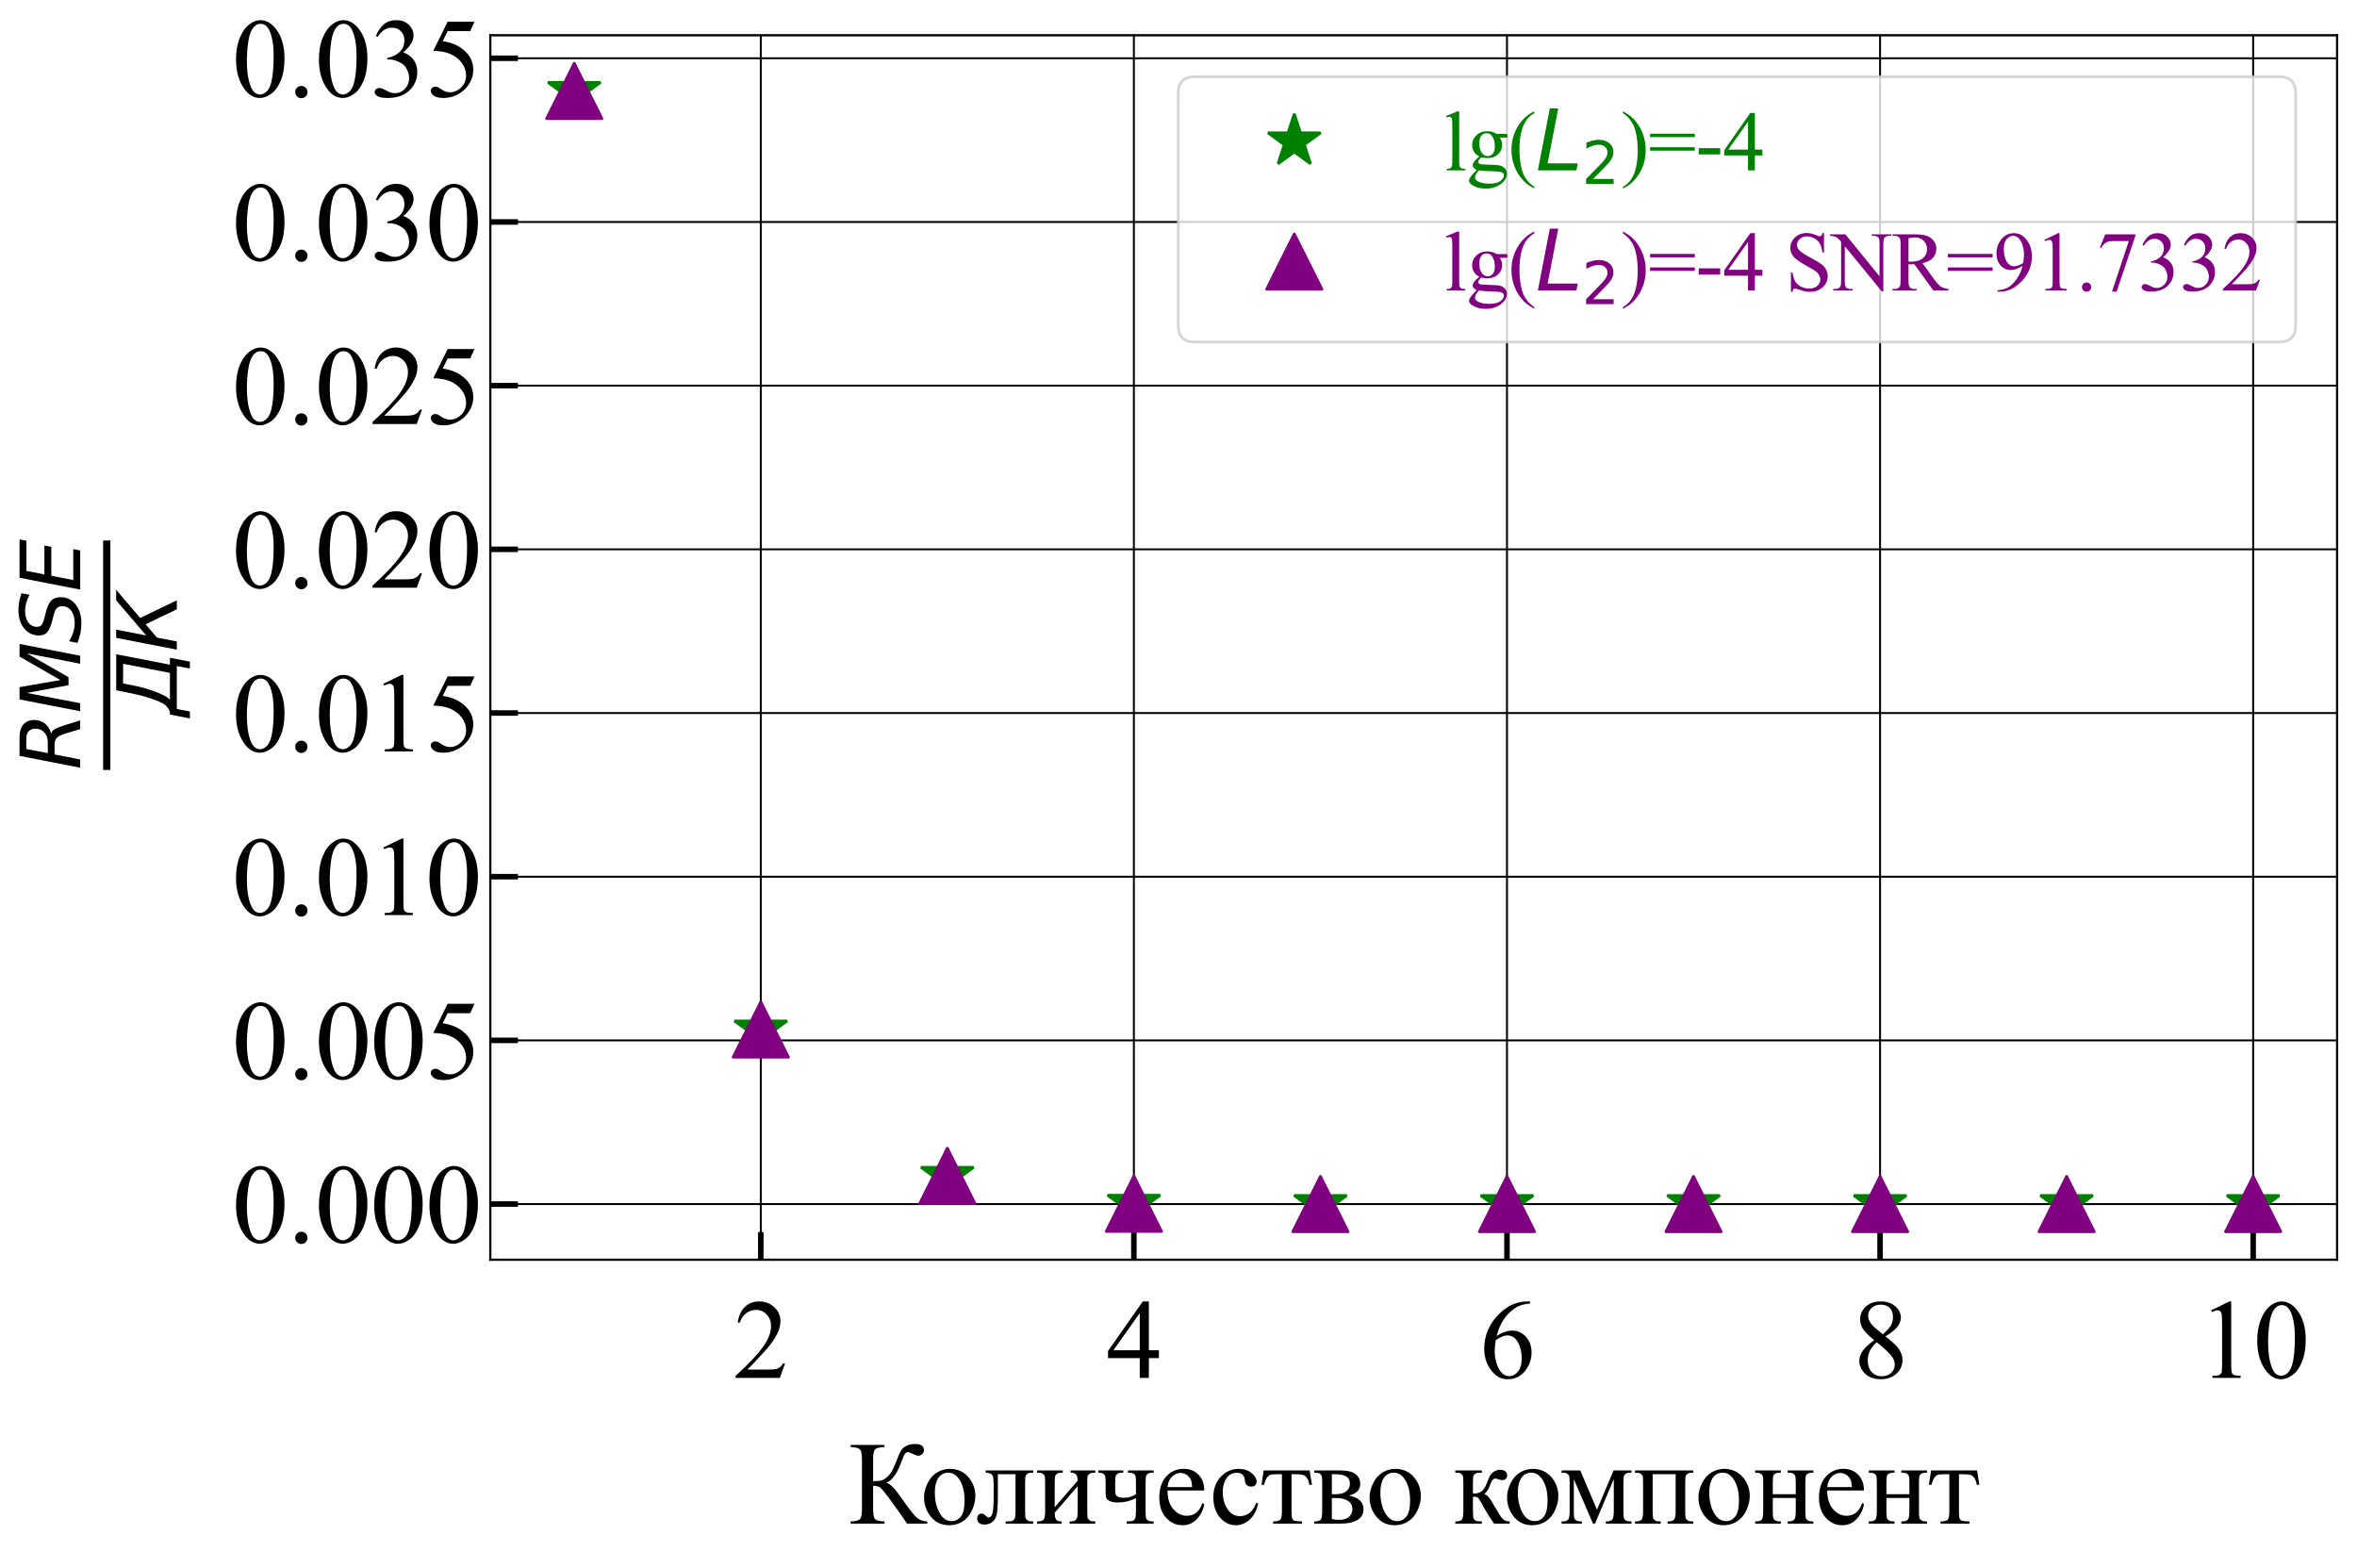 <?xml version="1.0" encoding="utf-8" standalone="no"?>
<!DOCTYPE svg PUBLIC "-//W3C//DTD SVG 1.1//EN"
  "http://www.w3.org/Graphics/SVG/1.1/DTD/svg11.dtd">
<svg xmlns:xlink="http://www.w3.org/1999/xlink" width="852.999pt" height="567.535pt" viewBox="0 0 852.999 567.535" xmlns="http://www.w3.org/2000/svg" version="1.1">
 <defs>
  <style type="text/css">*{stroke-linejoin: round; stroke-linecap: butt}</style>
 </defs>
 <g id="figure_1">
  <g id="patch_1">
   <path d="M 0 567.535 
L 852.999 567.535 
L 852.999 0 
L 0 0 
z
" style="fill: #ffffff"/>
  </g>
  <g id="axes_1">
   <g id="patch_2">
    <path d="M 177.44 455.855 
L 845.799 455.855 
L 845.799 12.761 
L 177.44 12.761 
z
" style="fill: #ffffff"/>
   </g>
   <g id="matplotlib.axis_1">
    <g id="xtick_1">
     <g id="line2d_1">
      <path d="M 275.331 455.855 
L 275.331 12.761 
" clip-path="url(#pd1527511ef)" style="fill: none; stroke: #000000; stroke-width: 0.7; stroke-linecap: square"/>
     </g>
     <g id="line2d_2">
      <defs>
       <path id="m92ddfafbe3" d="M 0 0 
L 0 -10 
" style="stroke: #000000; stroke-width: 2"/>
      </defs>
      <g>
       <use xlink:href="#m92ddfafbe3" x="275.331" y="455.855" style="stroke: #000000; stroke-width: 2"/>
      </g>
     </g>
     <g id="text_1">
      <!-- 2 -->
      <g transform="translate(265.331 498.63) scale(0.4 -0.4)">
       <defs>
        <path id="TimesNewRomanPSMT-32" d="M 2934 816 
L 2638 0 
L 138 0 
L 138 116 
Q 1241 1122 1691 1759 
Q 2141 2397 2141 2925 
Q 2141 3328 1894 3587 
Q 1647 3847 1303 3847 
Q 991 3847 742 3664 
Q 494 3481 375 3128 
L 259 3128 
Q 338 3706 661 4015 
Q 984 4325 1469 4325 
Q 1984 4325 2329 3994 
Q 2675 3663 2675 3213 
Q 2675 2891 2525 2569 
Q 2294 2063 1775 1497 
Q 997 647 803 472 
L 1909 472 
Q 2247 472 2383 497 
Q 2519 522 2628 598 
Q 2738 675 2819 816 
L 2934 816 
z
" transform="scale(0.016)"/>
       </defs>
       <use xlink:href="#TimesNewRomanPSMT-32"/>
      </g>
     </g>
    </g>
    <g id="xtick_2">
     <g id="line2d_3">
      <path d="M 410.353 455.855 
L 410.353 12.761 
" clip-path="url(#pd1527511ef)" style="fill: none; stroke: #000000; stroke-width: 0.7; stroke-linecap: square"/>
     </g>
     <g id="line2d_4">
      <g>
       <use xlink:href="#m92ddfafbe3" x="410.353" y="455.855" style="stroke: #000000; stroke-width: 2"/>
      </g>
     </g>
     <g id="text_2">
      <!-- 4 -->
      <g transform="translate(400.353 498.63) scale(0.4 -0.4)">
       <defs>
        <path id="TimesNewRomanPSMT-34" d="M 2978 1563 
L 2978 1119 
L 2409 1119 
L 2409 0 
L 1894 0 
L 1894 1119 
L 100 1119 
L 100 1519 
L 2066 4325 
L 2409 4325 
L 2409 1563 
L 2978 1563 
z
M 1894 1563 
L 1894 3666 
L 406 1563 
L 1894 1563 
z
" transform="scale(0.016)"/>
       </defs>
       <use xlink:href="#TimesNewRomanPSMT-34"/>
      </g>
     </g>
    </g>
    <g id="xtick_3">
     <g id="line2d_5">
      <path d="M 545.375 455.855 
L 545.375 12.761 
" clip-path="url(#pd1527511ef)" style="fill: none; stroke: #000000; stroke-width: 0.7; stroke-linecap: square"/>
     </g>
     <g id="line2d_6">
      <g>
       <use xlink:href="#m92ddfafbe3" x="545.375" y="455.855" style="stroke: #000000; stroke-width: 2"/>
      </g>
     </g>
     <g id="text_3">
      <!-- 6 -->
      <g transform="translate(535.375 498.63) scale(0.4 -0.4)">
       <defs>
        <path id="TimesNewRomanPSMT-36" d="M 2869 4325 
L 2869 4209 
Q 2456 4169 2195 4045 
Q 1934 3922 1679 3669 
Q 1425 3416 1258 3105 
Q 1091 2794 978 2366 
Q 1428 2675 1881 2675 
Q 2316 2675 2634 2325 
Q 2953 1975 2953 1425 
Q 2953 894 2631 456 
Q 2244 -75 1606 -75 
Q 1172 -75 869 213 
Q 275 772 275 1663 
Q 275 2231 503 2743 
Q 731 3256 1154 3653 
Q 1578 4050 1965 4187 
Q 2353 4325 2688 4325 
L 2869 4325 
z
M 925 2138 
Q 869 1716 869 1456 
Q 869 1156 980 804 
Q 1091 453 1309 247 
Q 1469 100 1697 100 
Q 1969 100 2183 356 
Q 2397 613 2397 1088 
Q 2397 1622 2184 2012 
Q 1972 2403 1581 2403 
Q 1463 2403 1327 2353 
Q 1191 2303 925 2138 
z
" transform="scale(0.016)"/>
       </defs>
       <use xlink:href="#TimesNewRomanPSMT-36"/>
      </g>
     </g>
    </g>
    <g id="xtick_4">
     <g id="line2d_7">
      <path d="M 680.397 455.855 
L 680.397 12.761 
" clip-path="url(#pd1527511ef)" style="fill: none; stroke: #000000; stroke-width: 0.7; stroke-linecap: square"/>
     </g>
     <g id="line2d_8">
      <g>
       <use xlink:href="#m92ddfafbe3" x="680.397" y="455.855" style="stroke: #000000; stroke-width: 2"/>
      </g>
     </g>
     <g id="text_4">
      <!-- 8 -->
      <g transform="translate(670.397 498.63) scale(0.4 -0.4)">
       <defs>
        <path id="TimesNewRomanPSMT-38" d="M 1228 2134 
Q 725 2547 579 2797 
Q 434 3047 434 3316 
Q 434 3728 753 4026 
Q 1072 4325 1600 4325 
Q 2113 4325 2425 4047 
Q 2738 3769 2738 3413 
Q 2738 3175 2569 2928 
Q 2400 2681 1866 2347 
Q 2416 1922 2594 1678 
Q 2831 1359 2831 1006 
Q 2831 559 2490 242 
Q 2150 -75 1597 -75 
Q 994 -75 656 303 
Q 388 606 388 966 
Q 388 1247 577 1523 
Q 766 1800 1228 2134 
z
M 1719 2469 
Q 2094 2806 2194 3001 
Q 2294 3197 2294 3444 
Q 2294 3772 2109 3958 
Q 1925 4144 1606 4144 
Q 1288 4144 1088 3959 
Q 888 3775 888 3528 
Q 888 3366 970 3203 
Q 1053 3041 1206 2894 
L 1719 2469 
z
M 1375 2016 
Q 1116 1797 991 1539 
Q 866 1281 866 981 
Q 866 578 1086 336 
Q 1306 94 1647 94 
Q 1984 94 2187 284 
Q 2391 475 2391 747 
Q 2391 972 2272 1150 
Q 2050 1481 1375 2016 
z
" transform="scale(0.016)"/>
       </defs>
       <use xlink:href="#TimesNewRomanPSMT-38"/>
      </g>
     </g>
    </g>
    <g id="xtick_5">
     <g id="line2d_9">
      <path d="M 815.419 455.855 
L 815.419 12.761 
" clip-path="url(#pd1527511ef)" style="fill: none; stroke: #000000; stroke-width: 0.7; stroke-linecap: square"/>
     </g>
     <g id="line2d_10">
      <g>
       <use xlink:href="#m92ddfafbe3" x="815.419" y="455.855" style="stroke: #000000; stroke-width: 2"/>
      </g>
     </g>
     <g id="text_5">
      <!-- 10 -->
      <g transform="translate(795.419 498.63) scale(0.4 -0.4)">
       <defs>
        <path id="TimesNewRomanPSMT-31" d="M 750 3822 
L 1781 4325 
L 1884 4325 
L 1884 747 
Q 1884 391 1914 303 
Q 1944 216 2037 169 
Q 2131 122 2419 116 
L 2419 0 
L 825 0 
L 825 116 
Q 1125 122 1212 167 
Q 1300 213 1334 289 
Q 1369 366 1369 747 
L 1369 3034 
Q 1369 3497 1338 3628 
Q 1316 3728 1258 3775 
Q 1200 3822 1119 3822 
Q 1003 3822 797 3725 
L 750 3822 
z
" transform="scale(0.016)"/>
        <path id="TimesNewRomanPSMT-30" d="M 231 2094 
Q 231 2819 450 3342 
Q 669 3866 1031 4122 
Q 1313 4325 1613 4325 
Q 2100 4325 2488 3828 
Q 2972 3213 2972 2159 
Q 2972 1422 2759 906 
Q 2547 391 2217 158 
Q 1888 -75 1581 -75 
Q 975 -75 572 641 
Q 231 1244 231 2094 
z
M 844 2016 
Q 844 1141 1059 588 
Q 1238 122 1591 122 
Q 1759 122 1940 273 
Q 2122 425 2216 781 
Q 2359 1319 2359 2297 
Q 2359 3022 2209 3506 
Q 2097 3866 1919 4016 
Q 1791 4119 1609 4119 
Q 1397 4119 1231 3928 
Q 1006 3669 925 3112 
Q 844 2556 844 2016 
z
" transform="scale(0.016)"/>
       </defs>
       <use xlink:href="#TimesNewRomanPSMT-31"/>
       <use xlink:href="#TimesNewRomanPSMT-30" x="50"/>
      </g>
     </g>
    </g>
    <g id="text_6">
     <!-- Количество компонент -->
     <g transform="translate(307.053 551.35) scale(0.42 -0.42)">
      <defs>
       <path id="TimesNewRomanPSMT-41a" d="M 4247 116 
L 4247 0 
L 3153 0 
Q 2975 284 2403 1073 
Q 1831 1863 1706 1948 
Q 1581 2034 1328 2038 
L 1328 772 
Q 1328 353 1436 240 
Q 1544 128 1941 116 
L 1941 0 
L 116 0 
L 116 116 
Q 506 128 617 239 
Q 728 350 728 772 
L 728 3466 
Q 728 3884 618 3996 
Q 509 4109 116 4122 
L 116 4238 
L 1941 4238 
L 1941 4122 
Q 1544 4109 1436 3996 
Q 1328 3884 1328 3466 
L 1328 2284 
Q 1669 2288 1800 2330 
Q 1931 2372 2095 2522 
Q 2259 2672 2354 2845 
Q 2450 3019 2600 3416 
Q 2741 3788 2830 3933 
Q 2919 4078 3116 4183 
Q 3313 4288 3584 4288 
Q 4066 4288 4066 3950 
Q 4066 3831 3970 3743 
Q 3875 3656 3753 3656 
Q 3666 3656 3459 3756 
Q 3278 3847 3206 3847 
Q 3106 3847 3034 3742 
Q 2963 3638 2806 3209 
Q 2506 2409 2041 2194 
Q 2325 2144 2828 1416 
Q 3363 644 3613 384 
Q 3863 125 4247 116 
z
" transform="scale(0.016)"/>
       <path id="TimesNewRomanPSMT-43e" d="M 1600 2947 
Q 2250 2947 2644 2453 
Q 2978 2031 2978 1484 
Q 2978 1100 2793 706 
Q 2609 313 2286 112 
Q 1963 -88 1566 -88 
Q 919 -88 538 428 
Q 216 863 216 1403 
Q 216 1797 411 2186 
Q 606 2575 925 2761 
Q 1244 2947 1600 2947 
z
M 1503 2744 
Q 1338 2744 1170 2645 
Q 1003 2547 900 2300 
Q 797 2053 797 1666 
Q 797 1041 1045 587 
Q 1294 134 1700 134 
Q 2003 134 2200 384 
Q 2397 634 2397 1244 
Q 2397 2006 2069 2444 
Q 1847 2744 1503 2744 
z
" transform="scale(0.016)"/>
       <path id="TimesNewRomanPSMT-43b" d="M 494 2863 
L 3053 2863 
L 3053 2744 
Q 2841 2744 2770 2701 
Q 2700 2659 2659 2596 
Q 2619 2534 2619 2191 
L 2619 672 
Q 2619 341 2653 277 
Q 2688 213 2761 164 
Q 2834 116 3053 116 
L 3053 0 
L 1572 0 
L 1572 116 
Q 1813 116 1905 141 
Q 1997 166 2050 261 
Q 2103 356 2103 672 
L 2103 2659 
L 1150 2659 
L 1150 1453 
Q 1150 769 1089 492 
Q 1028 216 848 83 
Q 669 -50 438 -50 
Q 38 -50 38 281 
Q 38 394 102 466 
Q 166 538 269 538 
Q 378 538 472 447 
Q 594 328 656 328 
Q 797 328 861 564 
Q 925 800 925 1391 
L 925 2022 
Q 925 2509 854 2615 
Q 784 2722 494 2744 
L 494 2863 
z
" transform="scale(0.016)"/>
       <path id="TimesNewRomanPSMT-438" d="M 1094 881 
L 2331 2313 
Q 2325 2553 2240 2647 
Q 2156 2741 1950 2744 
L 1950 2863 
L 3281 2863 
L 3281 2744 
Q 3072 2744 3000 2701 
Q 2928 2659 2887 2596 
Q 2847 2534 2847 2191 
L 2847 672 
Q 2847 341 2881 277 
Q 2916 213 2989 164 
Q 3063 116 3281 116 
L 3281 0 
L 1897 0 
L 1897 116 
Q 2156 116 2243 211 
Q 2331 306 2331 672 
L 2331 2019 
L 1094 584 
Q 1100 319 1169 219 
Q 1238 119 1466 116 
L 1466 0 
L 144 0 
L 144 116 
Q 422 116 500 217 
Q 578 319 578 672 
L 578 2191 
Q 578 2525 543 2586 
Q 509 2647 437 2695 
Q 366 2744 144 2744 
L 144 2863 
L 1528 2863 
L 1528 2744 
Q 1319 2744 1247 2701 
Q 1175 2659 1134 2596 
Q 1094 2534 1094 2191 
L 1094 881 
z
" transform="scale(0.016)"/>
       <path id="TimesNewRomanPSMT-447" d="M 2125 1578 
L 2125 2191 
Q 2125 2488 2095 2573 
Q 2066 2659 1973 2701 
Q 1881 2744 1694 2744 
L 1694 2863 
L 3078 2863 
L 3078 2744 
Q 2866 2744 2795 2701 
Q 2725 2659 2684 2596 
Q 2644 2534 2644 2191 
L 2644 672 
Q 2644 375 2673 289 
Q 2703 203 2795 159 
Q 2888 116 3078 116 
L 3078 0 
L 1625 0 
L 1625 116 
Q 1875 125 1951 148 
Q 2028 172 2076 269 
Q 2125 366 2125 672 
L 2125 1372 
Q 1666 1138 1156 1138 
Q 878 1138 725 1208 
Q 572 1278 531 1370 
Q 491 1463 491 1669 
L 491 2191 
Q 491 2469 466 2556 
Q 441 2644 353 2694 
Q 266 2744 94 2744 
L 94 2863 
L 1441 2863 
L 1441 2744 
Q 1231 2744 1159 2701 
Q 1088 2659 1047 2596 
Q 1006 2534 1006 2191 
L 1006 1838 
Q 1006 1631 1036 1559 
Q 1066 1488 1173 1439 
Q 1281 1391 1478 1391 
Q 1819 1391 2125 1578 
z
" transform="scale(0.016)"/>
       <path id="TimesNewRomanPSMT-435" d="M 681 1784 
Q 678 1147 991 784 
Q 1303 422 1725 422 
Q 2006 422 2214 576 
Q 2422 731 2563 1106 
L 2659 1044 
Q 2594 616 2278 264 
Q 1963 -88 1488 -88 
Q 972 -88 605 314 
Q 238 716 238 1394 
Q 238 2128 614 2539 
Q 991 2950 1559 2950 
Q 2041 2950 2350 2633 
Q 2659 2316 2659 1784 
L 681 1784 
z
M 681 1966 
L 2006 1966 
Q 1991 2241 1941 2353 
Q 1863 2528 1708 2628 
Q 1553 2728 1384 2728 
Q 1125 2728 920 2526 
Q 716 2325 681 1966 
z
" transform="scale(0.016)"/>
       <path id="TimesNewRomanPSMT-441" d="M 2631 1088 
Q 2516 522 2178 217 
Q 1841 -88 1431 -88 
Q 944 -88 581 321 
Q 219 731 219 1428 
Q 219 2103 620 2525 
Q 1022 2947 1584 2947 
Q 2006 2947 2278 2723 
Q 2550 2500 2550 2259 
Q 2550 2141 2473 2067 
Q 2397 1994 2259 1994 
Q 2075 1994 1981 2113 
Q 1928 2178 1911 2362 
Q 1894 2547 1784 2644 
Q 1675 2738 1481 2738 
Q 1169 2738 978 2506 
Q 725 2200 725 1697 
Q 725 1184 976 792 
Q 1228 400 1656 400 
Q 1963 400 2206 609 
Q 2378 753 2541 1131 
L 2631 1088 
z
" transform="scale(0.016)"/>
       <path id="TimesNewRomanPSMT-442" d="M 156 2863 
L 2631 2863 
L 2756 2088 
L 2616 2088 
Q 2578 2322 2490 2450 
Q 2403 2578 2290 2618 
Q 2178 2659 1906 2659 
L 1656 2659 
L 1656 672 
Q 1656 353 1695 267 
Q 1734 181 1821 153 
Q 1909 125 2222 116 
L 2222 0 
L 666 0 
L 666 116 
Q 966 122 1052 212 
Q 1138 303 1138 672 
L 1138 2659 
L 881 2659 
Q 613 2659 516 2626 
Q 419 2594 330 2470 
Q 241 2347 178 2088 
L 38 2088 
L 156 2863 
z
" transform="scale(0.016)"/>
       <path id="TimesNewRomanPSMT-432" d="M 2016 1513 
Q 2800 1350 2800 778 
Q 2800 388 2473 194 
Q 2147 0 1563 0 
L 150 0 
L 150 116 
Q 428 116 501 220 
Q 575 325 575 672 
L 575 2191 
Q 575 2528 542 2587 
Q 509 2647 439 2695 
Q 369 2744 150 2744 
L 150 2863 
L 1469 2863 
Q 1850 2863 2086 2803 
Q 2322 2744 2473 2569 
Q 2625 2394 2625 2144 
Q 2625 1656 2016 1513 
z
M 1094 1584 
Q 1231 1581 1259 1581 
Q 1688 1581 1878 1745 
Q 2069 1909 2069 2144 
Q 2069 2416 1875 2537 
Q 1681 2659 1256 2659 
L 1094 2659 
L 1094 1584 
z
M 1094 253 
Q 1250 203 1466 203 
Q 1838 203 2019 365 
Q 2200 528 2200 784 
Q 2200 1072 1965 1225 
Q 1731 1378 1316 1378 
Q 1213 1378 1094 1372 
L 1094 253 
z
" transform="scale(0.016)"/>
       <path id="TimesNewRomanPSMT-20" transform="scale(0.016)"/>
       <path id="TimesNewRomanPSMT-43a" d="M 3072 0 
L 2228 0 
Q 1834 572 1516 1172 
Q 1441 1309 1380 1376 
Q 1319 1444 1213 1444 
Q 1175 1444 1094 1438 
L 1094 672 
Q 1094 363 1130 277 
Q 1166 191 1259 153 
Q 1353 116 1575 116 
L 1575 0 
L 144 0 
L 144 116 
Q 422 116 500 217 
Q 578 319 578 672 
L 578 2191 
Q 578 2525 543 2586 
Q 509 2647 437 2695 
Q 366 2744 144 2744 
L 144 2863 
L 1575 2863 
L 1575 2744 
Q 1316 2744 1255 2706 
Q 1194 2669 1144 2614 
Q 1094 2559 1094 2191 
L 1094 1628 
Q 1166 1622 1191 1622 
Q 1381 1622 1548 1730 
Q 1716 1838 1847 2188 
Q 1969 2519 2048 2634 
Q 2128 2750 2270 2823 
Q 2413 2897 2569 2897 
Q 2738 2897 2838 2815 
Q 2938 2734 2938 2603 
Q 2938 2494 2866 2417 
Q 2794 2341 2666 2341 
Q 2597 2341 2494 2378 
Q 2363 2425 2294 2425 
Q 2150 2425 2056 2178 
Q 1950 1894 1900 1811 
Q 1850 1728 1709 1591 
Q 1806 1563 1920 1447 
Q 2034 1331 2344 788 
Q 2591 353 2714 237 
Q 2838 122 3072 116 
L 3072 0 
z
" transform="scale(0.016)"/>
       <path id="TimesNewRomanPSMT-43c" d="M 2050 747 
L 2944 2863 
L 3909 2863 
L 3909 2744 
Q 3697 2744 3626 2701 
Q 3556 2659 3515 2596 
Q 3475 2534 3475 2191 
L 3475 672 
Q 3475 375 3504 289 
Q 3534 203 3626 159 
Q 3719 116 3909 116 
L 3909 0 
L 2525 0 
L 2525 116 
Q 2781 116 2868 211 
Q 2956 306 2956 672 
L 2956 2394 
L 1944 0 
L 1834 0 
L 803 2394 
L 803 672 
Q 803 375 834 289 
Q 866 203 956 159 
Q 1047 116 1238 116 
L 1238 0 
L 144 0 
L 144 116 
Q 422 116 500 217 
Q 578 319 578 672 
L 578 2191 
Q 578 2525 543 2586 
Q 509 2647 437 2695 
Q 366 2744 144 2744 
L 144 2863 
L 1150 2863 
L 2050 747 
z
" transform="scale(0.016)"/>
       <path id="TimesNewRomanPSMT-43f" d="M 2331 2659 
L 1094 2659 
L 1094 672 
Q 1094 341 1128 277 
Q 1163 213 1236 164 
Q 1309 116 1528 116 
L 1528 0 
L 144 0 
L 144 116 
Q 422 116 500 217 
Q 578 319 578 672 
L 578 2191 
Q 578 2525 543 2586 
Q 509 2647 437 2695 
Q 366 2744 144 2744 
L 144 2863 
L 3281 2863 
L 3281 2744 
Q 3072 2744 3000 2701 
Q 2928 2659 2887 2596 
Q 2847 2534 2847 2191 
L 2847 672 
Q 2847 341 2881 277 
Q 2916 213 2989 164 
Q 3063 116 3281 116 
L 3281 0 
L 1897 0 
L 1897 116 
Q 2156 116 2243 211 
Q 2331 306 2331 672 
L 2331 2659 
z
" transform="scale(0.016)"/>
       <path id="TimesNewRomanPSMT-43d" d="M 1094 1584 
L 2331 1584 
L 2331 2191 
Q 2331 2463 2309 2545 
Q 2288 2628 2202 2686 
Q 2116 2744 1897 2744 
L 1897 2863 
L 3281 2863 
L 3281 2744 
Q 3088 2744 2998 2700 
Q 2909 2656 2878 2573 
Q 2847 2491 2847 2191 
L 2847 672 
Q 2847 400 2870 312 
Q 2894 225 2984 170 
Q 3075 116 3281 116 
L 3281 0 
L 1897 0 
L 1897 116 
Q 2156 116 2243 211 
Q 2331 306 2331 672 
L 2331 1381 
L 1094 1381 
L 1094 672 
Q 1094 400 1117 312 
Q 1141 225 1231 170 
Q 1322 116 1528 116 
L 1528 0 
L 144 0 
L 144 116 
Q 422 116 500 217 
Q 578 319 578 672 
L 578 2191 
Q 578 2463 554 2550 
Q 531 2638 440 2691 
Q 350 2744 144 2744 
L 144 2863 
L 1528 2863 
L 1528 2744 
Q 1334 2744 1245 2700 
Q 1156 2656 1125 2573 
Q 1094 2491 1094 2191 
L 1094 1584 
z
" transform="scale(0.016)"/>
      </defs>
      <use xlink:href="#TimesNewRomanPSMT-41a"/>
      <use xlink:href="#TimesNewRomanPSMT-43e" x="61.699"/>
      <use xlink:href="#TimesNewRomanPSMT-43b" x="110.324"/>
      <use xlink:href="#TimesNewRomanPSMT-438" x="160.227"/>
      <use xlink:href="#TimesNewRomanPSMT-447" x="213.742"/>
      <use xlink:href="#TimesNewRomanPSMT-435" x="264.035"/>
      <use xlink:href="#TimesNewRomanPSMT-441" x="310.92"/>
      <use xlink:href="#TimesNewRomanPSMT-442" x="355.305"/>
      <use xlink:href="#TimesNewRomanPSMT-432" x="399.006"/>
      <use xlink:href="#TimesNewRomanPSMT-43e" x="445.598"/>
      <use xlink:href="#TimesNewRomanPSMT-20" x="495.598"/>
      <use xlink:href="#TimesNewRomanPSMT-43a" x="520.598"/>
      <use xlink:href="#TimesNewRomanPSMT-43e" x="564.057"/>
      <use xlink:href="#TimesNewRomanPSMT-43c" x="612.182"/>
      <use xlink:href="#TimesNewRomanPSMT-43f" x="675.463"/>
      <use xlink:href="#TimesNewRomanPSMT-43e" x="728.979"/>
      <use xlink:href="#TimesNewRomanPSMT-43d" x="778.979"/>
      <use xlink:href="#TimesNewRomanPSMT-435" x="832.494"/>
      <use xlink:href="#TimesNewRomanPSMT-43d" x="876.879"/>
      <use xlink:href="#TimesNewRomanPSMT-442" x="930.395"/>
     </g>
    </g>
   </g>
   <g id="matplotlib.axis_2">
    <g id="ytick_1">
     <g id="line2d_11">
      <path d="M 177.44 435.715 
L 845.799 435.715 
" clip-path="url(#pd1527511ef)" style="fill: none; stroke: #000000; stroke-width: 0.7; stroke-linecap: square"/>
     </g>
     <g id="line2d_12">
      <defs>
       <path id="mbf4b3e1940" d="M 0 0 
L 10 0 
" style="stroke: #000000; stroke-width: 2"/>
      </defs>
      <g>
       <use xlink:href="#mbf4b3e1940" x="177.44" y="435.715" style="stroke: #000000; stroke-width: 2"/>
      </g>
     </g>
     <g id="text_7">
      <!-- 0.000 -->
      <g transform="translate(83.94 449.602) scale(0.4 -0.4)">
       <defs>
        <path id="TimesNewRomanPSMT-2e" d="M 800 606 
Q 947 606 1047 504 
Q 1147 403 1147 259 
Q 1147 116 1045 14 
Q 944 -88 800 -88 
Q 656 -88 554 14 
Q 453 116 453 259 
Q 453 406 554 506 
Q 656 606 800 606 
z
" transform="scale(0.016)"/>
       </defs>
       <use xlink:href="#TimesNewRomanPSMT-30"/>
       <use xlink:href="#TimesNewRomanPSMT-2e" x="50"/>
       <use xlink:href="#TimesNewRomanPSMT-30" x="75"/>
       <use xlink:href="#TimesNewRomanPSMT-30" x="125"/>
       <use xlink:href="#TimesNewRomanPSMT-30" x="175"/>
      </g>
     </g>
    </g>
    <g id="ytick_2">
     <g id="line2d_13">
      <path d="M 177.44 376.482 
L 845.799 376.482 
" clip-path="url(#pd1527511ef)" style="fill: none; stroke: #000000; stroke-width: 0.7; stroke-linecap: square"/>
     </g>
     <g id="line2d_14">
      <g>
       <use xlink:href="#mbf4b3e1940" x="177.44" y="376.482" style="stroke: #000000; stroke-width: 2"/>
      </g>
     </g>
     <g id="text_8">
      <!-- 0.005 -->
      <g transform="translate(83.94 390.37) scale(0.4 -0.4)">
       <defs>
        <path id="TimesNewRomanPSMT-35" d="M 2778 4238 
L 2534 3706 
L 1259 3706 
L 981 3138 
Q 1809 3016 2294 2522 
Q 2709 2097 2709 1522 
Q 2709 1188 2573 903 
Q 2438 619 2231 419 
Q 2025 219 1772 97 
Q 1413 -75 1034 -75 
Q 653 -75 479 54 
Q 306 184 306 341 
Q 306 428 378 495 
Q 450 563 559 563 
Q 641 563 702 538 
Q 763 513 909 409 
Q 1144 247 1384 247 
Q 1750 247 2026 523 
Q 2303 800 2303 1197 
Q 2303 1581 2056 1914 
Q 1809 2247 1375 2428 
Q 1034 2569 447 2591 
L 1259 4238 
L 2778 4238 
z
" transform="scale(0.016)"/>
       </defs>
       <use xlink:href="#TimesNewRomanPSMT-30"/>
       <use xlink:href="#TimesNewRomanPSMT-2e" x="50"/>
       <use xlink:href="#TimesNewRomanPSMT-30" x="75"/>
       <use xlink:href="#TimesNewRomanPSMT-30" x="125"/>
       <use xlink:href="#TimesNewRomanPSMT-35" x="175"/>
      </g>
     </g>
    </g>
    <g id="ytick_3">
     <g id="line2d_15">
      <path d="M 177.44 317.25 
L 845.799 317.25 
" clip-path="url(#pd1527511ef)" style="fill: none; stroke: #000000; stroke-width: 0.7; stroke-linecap: square"/>
     </g>
     <g id="line2d_16">
      <g>
       <use xlink:href="#mbf4b3e1940" x="177.44" y="317.25" style="stroke: #000000; stroke-width: 2"/>
      </g>
     </g>
     <g id="text_9">
      <!-- 0.010 -->
      <g transform="translate(83.94 331.137) scale(0.4 -0.4)">
       <use xlink:href="#TimesNewRomanPSMT-30"/>
       <use xlink:href="#TimesNewRomanPSMT-2e" x="50"/>
       <use xlink:href="#TimesNewRomanPSMT-30" x="75"/>
       <use xlink:href="#TimesNewRomanPSMT-31" x="125"/>
       <use xlink:href="#TimesNewRomanPSMT-30" x="175"/>
      </g>
     </g>
    </g>
    <g id="ytick_4">
     <g id="line2d_17">
      <path d="M 177.44 258.017 
L 845.799 258.017 
" clip-path="url(#pd1527511ef)" style="fill: none; stroke: #000000; stroke-width: 0.7; stroke-linecap: square"/>
     </g>
     <g id="line2d_18">
      <g>
       <use xlink:href="#mbf4b3e1940" x="177.44" y="258.017" style="stroke: #000000; stroke-width: 2"/>
      </g>
     </g>
     <g id="text_10">
      <!-- 0.015 -->
      <g transform="translate(83.94 271.905) scale(0.4 -0.4)">
       <use xlink:href="#TimesNewRomanPSMT-30"/>
       <use xlink:href="#TimesNewRomanPSMT-2e" x="50"/>
       <use xlink:href="#TimesNewRomanPSMT-30" x="75"/>
       <use xlink:href="#TimesNewRomanPSMT-31" x="125"/>
       <use xlink:href="#TimesNewRomanPSMT-35" x="175"/>
      </g>
     </g>
    </g>
    <g id="ytick_5">
     <g id="line2d_19">
      <path d="M 177.44 198.785 
L 845.799 198.785 
" clip-path="url(#pd1527511ef)" style="fill: none; stroke: #000000; stroke-width: 0.7; stroke-linecap: square"/>
     </g>
     <g id="line2d_20">
      <g>
       <use xlink:href="#mbf4b3e1940" x="177.44" y="198.785" style="stroke: #000000; stroke-width: 2"/>
      </g>
     </g>
     <g id="text_11">
      <!-- 0.020 -->
      <g transform="translate(83.94 212.672) scale(0.4 -0.4)">
       <use xlink:href="#TimesNewRomanPSMT-30"/>
       <use xlink:href="#TimesNewRomanPSMT-2e" x="50"/>
       <use xlink:href="#TimesNewRomanPSMT-30" x="75"/>
       <use xlink:href="#TimesNewRomanPSMT-32" x="125"/>
       <use xlink:href="#TimesNewRomanPSMT-30" x="175"/>
      </g>
     </g>
    </g>
    <g id="ytick_6">
     <g id="line2d_21">
      <path d="M 177.44 139.552 
L 845.799 139.552 
" clip-path="url(#pd1527511ef)" style="fill: none; stroke: #000000; stroke-width: 0.7; stroke-linecap: square"/>
     </g>
     <g id="line2d_22">
      <g>
       <use xlink:href="#mbf4b3e1940" x="177.44" y="139.552" style="stroke: #000000; stroke-width: 2"/>
      </g>
     </g>
     <g id="text_12">
      <!-- 0.025 -->
      <g transform="translate(83.94 153.44) scale(0.4 -0.4)">
       <use xlink:href="#TimesNewRomanPSMT-30"/>
       <use xlink:href="#TimesNewRomanPSMT-2e" x="50"/>
       <use xlink:href="#TimesNewRomanPSMT-30" x="75"/>
       <use xlink:href="#TimesNewRomanPSMT-32" x="125"/>
       <use xlink:href="#TimesNewRomanPSMT-35" x="175"/>
      </g>
     </g>
    </g>
    <g id="ytick_7">
     <g id="line2d_23">
      <path d="M 177.44 80.32 
L 845.799 80.32 
" clip-path="url(#pd1527511ef)" style="fill: none; stroke: #000000; stroke-width: 0.7; stroke-linecap: square"/>
     </g>
     <g id="line2d_24">
      <g>
       <use xlink:href="#mbf4b3e1940" x="177.44" y="80.32" style="stroke: #000000; stroke-width: 2"/>
      </g>
     </g>
     <g id="text_13">
      <!-- 0.030 -->
      <g transform="translate(83.94 94.207) scale(0.4 -0.4)">
       <defs>
        <path id="TimesNewRomanPSMT-33" d="M 325 3431 
Q 506 3859 782 4092 
Q 1059 4325 1472 4325 
Q 1981 4325 2253 3994 
Q 2459 3747 2459 3466 
Q 2459 3003 1878 2509 
Q 2269 2356 2469 2072 
Q 2669 1788 2669 1403 
Q 2669 853 2319 450 
Q 1863 -75 997 -75 
Q 569 -75 414 31 
Q 259 138 259 259 
Q 259 350 332 419 
Q 406 488 509 488 
Q 588 488 669 463 
Q 722 447 909 348 
Q 1097 250 1169 231 
Q 1284 197 1416 197 
Q 1734 197 1970 444 
Q 2206 691 2206 1028 
Q 2206 1275 2097 1509 
Q 2016 1684 1919 1775 
Q 1784 1900 1550 2001 
Q 1316 2103 1072 2103 
L 972 2103 
L 972 2197 
Q 1219 2228 1467 2375 
Q 1716 2522 1828 2728 
Q 1941 2934 1941 3181 
Q 1941 3503 1739 3701 
Q 1538 3900 1238 3900 
Q 753 3900 428 3381 
L 325 3431 
z
" transform="scale(0.016)"/>
       </defs>
       <use xlink:href="#TimesNewRomanPSMT-30"/>
       <use xlink:href="#TimesNewRomanPSMT-2e" x="50"/>
       <use xlink:href="#TimesNewRomanPSMT-30" x="75"/>
       <use xlink:href="#TimesNewRomanPSMT-33" x="125"/>
       <use xlink:href="#TimesNewRomanPSMT-30" x="175"/>
      </g>
     </g>
    </g>
    <g id="ytick_8">
     <g id="line2d_25">
      <path d="M 177.44 21.087 
L 845.799 21.087 
" clip-path="url(#pd1527511ef)" style="fill: none; stroke: #000000; stroke-width: 0.7; stroke-linecap: square"/>
     </g>
     <g id="line2d_26">
      <g>
       <use xlink:href="#mbf4b3e1940" x="177.44" y="21.087" style="stroke: #000000; stroke-width: 2"/>
      </g>
     </g>
     <g id="text_14">
      <!-- 0.035 -->
      <g transform="translate(83.94 34.975) scale(0.4 -0.4)">
       <use xlink:href="#TimesNewRomanPSMT-30"/>
       <use xlink:href="#TimesNewRomanPSMT-2e" x="50"/>
       <use xlink:href="#TimesNewRomanPSMT-30" x="75"/>
       <use xlink:href="#TimesNewRomanPSMT-33" x="125"/>
       <use xlink:href="#TimesNewRomanPSMT-35" x="175"/>
      </g>
     </g>
    </g>
    <g id="text_15">
     <!-- $\frac {RMSE}{ДК}$ -->
     <g transform="translate(47.94 278.618) rotate(-90) scale(0.42 -0.42)">
      <defs>
       <path id="DejaVuSans-Oblique-52" d="M 1613 4147 
L 1294 2491 
L 2106 2491 
Q 2584 2491 2879 2755 
Q 3175 3019 3175 3444 
Q 3175 3784 2976 3965 
Q 2778 4147 2406 4147 
L 1613 4147 
z
M 2772 2241 
Q 2972 2194 3105 2009 
Q 3238 1825 3413 1275 
L 3809 0 
L 3144 0 
L 2778 1197 
Q 2638 1659 2453 1815 
Q 2269 1972 1888 1972 
L 1191 1972 
L 806 0 
L 172 0 
L 1081 4666 
L 2503 4666 
Q 3150 4666 3495 4373 
Q 3841 4081 3841 3531 
Q 3841 3044 3547 2687 
Q 3253 2331 2772 2241 
z
" transform="scale(0.016)"/>
       <path id="DejaVuSans-Oblique-4d" d="M 1081 4666 
L 2028 4666 
L 2572 1522 
L 4378 4666 
L 5350 4666 
L 4441 0 
L 3828 0 
L 4622 4091 
L 2791 897 
L 2175 897 
L 1581 4103 
L 788 0 
L 172 0 
L 1081 4666 
z
" transform="scale(0.016)"/>
       <path id="DejaVuSans-Oblique-53" d="M 3859 4513 
L 3738 3897 
Q 3422 4066 3111 4152 
Q 2800 4238 2509 4238 
Q 1944 4238 1609 3991 
Q 1275 3744 1275 3334 
Q 1275 3109 1398 2989 
Q 1522 2869 2034 2731 
L 2413 2638 
Q 3053 2472 3303 2217 
Q 3553 1963 3553 1503 
Q 3553 797 2998 353 
Q 2444 -91 1538 -91 
Q 1166 -91 791 -17 
Q 416 56 38 206 
L 166 856 
Q 513 641 861 531 
Q 1209 422 1556 422 
Q 2147 422 2503 684 
Q 2859 947 2859 1369 
Q 2859 1650 2717 1795 
Q 2575 1941 2106 2059 
L 1728 2156 
Q 1081 2325 845 2545 
Q 609 2766 609 3163 
Q 609 3859 1145 4304 
Q 1681 4750 2541 4750 
Q 2875 4750 3203 4690 
Q 3531 4631 3859 4513 
z
" transform="scale(0.016)"/>
       <path id="DejaVuSans-Oblique-45" d="M 1081 4666 
L 4031 4666 
L 3928 4134 
L 1606 4134 
L 1338 2753 
L 3566 2753 
L 3463 2222 
L 1234 2222 
L 909 531 
L 3284 531 
L 3181 0 
L 172 0 
L 1081 4666 
z
" transform="scale(0.016)"/>
       <path id="DejaVuSans-Oblique-414" d="M 1206 531 
L 3269 531 
L 3969 4134 
L 2453 4134 
L 2325 3472 
Q 2022 1913 1472 878 
Q 1356 666 1206 531 
z
M 284 531 
Q 741 728 934 1103 
Q 1425 2066 1756 3784 
L 1928 4666 
L 4703 4666 
L 3900 531 
L 4431 531 
L 4134 -1003 
L 3603 -1003 
L 3797 0 
L 491 0 
L 297 -1003 
L -234 -1003 
L 63 531 
L 284 531 
z
" transform="scale(0.016)"/>
       <path id="DejaVuSans-Oblique-41a" d="M 1081 4666 
L 1713 4666 
L 1266 2359 
L 3969 4666 
L 4778 4666 
L 2616 2822 
L 3966 0 
L 3278 0 
L 2125 2403 
L 1103 1531 
L 806 0 
L 175 0 
L 1081 4666 
z
" transform="scale(0.016)"/>
      </defs>
      <use xlink:href="#DejaVuSans-Oblique-52" transform="translate(0 45.047) scale(0.7)"/>
      <use xlink:href="#DejaVuSans-Oblique-4d" transform="translate(48.638 45.047) scale(0.7)"/>
      <use xlink:href="#DejaVuSans-Oblique-53" transform="translate(109.033 45.047) scale(0.7)"/>
      <use xlink:href="#DejaVuSans-Oblique-45" transform="translate(153.467 45.047) scale(0.7)"/>
      <use xlink:href="#DejaVuSans-Oblique-414" transform="translate(47 -38.233) scale(0.7)"/>
      <use xlink:href="#DejaVuSans-Oblique-41a" transform="translate(101.688 -38.233) scale(0.7)"/>
      <path d="M 0 19.052 
L 0 25.302 
L 197.695 25.302 
L 197.695 19.052 
L 0 19.052 
z
"/>
     </g>
    </g>
   </g>
   <g id="line2d_27">
    <defs>
     <path id="mf2140fb931" d="M 0 -10 
L -2.245 -3.09 
L -9.511 -3.09 
L -3.633 1.18 
L -5.878 8.09 
L -0 3.82 
L 5.878 8.09 
L 3.633 1.18 
L 9.511 -3.09 
L 2.245 -3.09 
z
" style="stroke: #008000; stroke-linejoin: bevel"/>
    </defs>
    <g clip-path="url(#pd1527511ef)">
     <use xlink:href="#mf2140fb931" x="207.82" y="32.901" style="fill: #008000; stroke: #008000; stroke-linejoin: bevel"/>
     <use xlink:href="#mf2140fb931" x="275.331" y="372.561" style="fill: #008000; stroke: #008000; stroke-linejoin: bevel"/>
     <use xlink:href="#mf2140fb931" x="342.842" y="425.517" style="fill: #008000; stroke: #008000; stroke-linejoin: bevel"/>
     <use xlink:href="#mf2140fb931" x="410.353" y="435.612" style="fill: #008000; stroke: #008000; stroke-linejoin: bevel"/>
     <use xlink:href="#mf2140fb931" x="477.864" y="435.714" style="fill: #008000; stroke: #008000; stroke-linejoin: bevel"/>
     <use xlink:href="#mf2140fb931" x="545.375" y="435.715" style="fill: #008000; stroke: #008000; stroke-linejoin: bevel"/>
     <use xlink:href="#mf2140fb931" x="612.886" y="435.715" style="fill: #008000; stroke: #008000; stroke-linejoin: bevel"/>
     <use xlink:href="#mf2140fb931" x="680.397" y="435.715" style="fill: #008000; stroke: #008000; stroke-linejoin: bevel"/>
     <use xlink:href="#mf2140fb931" x="747.908" y="435.715" style="fill: #008000; stroke: #008000; stroke-linejoin: bevel"/>
     <use xlink:href="#mf2140fb931" x="815.419" y="435.715" style="fill: #008000; stroke: #008000; stroke-linejoin: bevel"/>
    </g>
   </g>
   <g id="line2d_28">
    <defs>
     <path id="me86e27d601" d="M 0 -10 
L -10 10 
L 10 10 
z
" style="stroke: #800080; stroke-linejoin: miter"/>
    </defs>
    <g clip-path="url(#pd1527511ef)">
     <use xlink:href="#me86e27d601" x="207.82" y="32.901" style="fill: #800080; stroke: #800080; stroke-linejoin: miter"/>
     <use xlink:href="#me86e27d601" x="275.331" y="372.561" style="fill: #800080; stroke: #800080; stroke-linejoin: miter"/>
     <use xlink:href="#me86e27d601" x="342.842" y="425.517" style="fill: #800080; stroke: #800080; stroke-linejoin: miter"/>
     <use xlink:href="#me86e27d601" x="410.353" y="435.612" style="fill: #800080; stroke: #800080; stroke-linejoin: miter"/>
     <use xlink:href="#me86e27d601" x="477.864" y="435.714" style="fill: #800080; stroke: #800080; stroke-linejoin: miter"/>
     <use xlink:href="#me86e27d601" x="545.375" y="435.715" style="fill: #800080; stroke: #800080; stroke-linejoin: miter"/>
     <use xlink:href="#me86e27d601" x="612.886" y="435.715" style="fill: #800080; stroke: #800080; stroke-linejoin: miter"/>
     <use xlink:href="#me86e27d601" x="680.397" y="435.715" style="fill: #800080; stroke: #800080; stroke-linejoin: miter"/>
     <use xlink:href="#me86e27d601" x="747.908" y="435.715" style="fill: #800080; stroke: #800080; stroke-linejoin: miter"/>
     <use xlink:href="#me86e27d601" x="815.419" y="435.715" style="fill: #800080; stroke: #800080; stroke-linejoin: miter"/>
    </g>
   </g>
   <g id="patch_3">
    <path d="M 177.44 455.855 
L 177.44 12.761 
" style="fill: none; stroke: #000000; stroke-width: 0.8; stroke-linejoin: miter; stroke-linecap: square"/>
   </g>
   <g id="patch_4">
    <path d="M 845.799 455.855 
L 845.799 12.761 
" style="fill: none; stroke: #000000; stroke-width: 0.8; stroke-linejoin: miter; stroke-linecap: square"/>
   </g>
   <g id="patch_5">
    <path d="M 177.44 455.855 
L 845.799 455.855 
" style="fill: none; stroke: #000000; stroke-width: 0.8; stroke-linejoin: miter; stroke-linecap: square"/>
   </g>
   <g id="patch_6">
    <path d="M 177.44 12.761 
L 845.799 12.761 
" style="fill: none; stroke: #000000; stroke-width: 0.8; stroke-linejoin: miter; stroke-linecap: square"/>
   </g>
   <g id="legend_1">
    <g id="patch_7">
     <path d="M 432.399 123.761 
L 824.799 123.761 
Q 830.799 123.761 830.799 117.761 
L 830.799 33.761 
Q 830.799 27.761 824.799 27.761 
L 432.399 27.761 
Q 426.399 27.761 426.399 33.761 
L 426.399 117.761 
Q 426.399 123.761 432.399 123.761 
z
" style="fill: #ffffff; opacity: 0.8; stroke: #cccccc; stroke-linejoin: miter"/>
    </g>
    <g id="line2d_29">
     <g>
      <use xlink:href="#mf2140fb931" x="468.399" y="51.161" style="fill: #008000; stroke: #008000; stroke-linejoin: bevel"/>
     </g>
    </g>
    <g id="text_16">
     <!-- lg($L_{2}$)=-4 -->
     <g style="fill: #008000" transform="translate(522.399 61.661) scale(0.3 -0.3)">
      <defs>
       <path id="TimesNewRomanPSMT-6c" d="M 1184 4444 
L 1184 647 
Q 1184 378 1223 290 
Q 1263 203 1344 158 
Q 1425 113 1647 113 
L 1647 0 
L 244 0 
L 244 113 
Q 441 113 512 153 
Q 584 194 625 287 
Q 666 381 666 647 
L 666 3247 
Q 666 3731 644 3842 
Q 622 3953 573 3993 
Q 525 4034 450 4034 
Q 369 4034 244 3984 
L 191 4094 
L 1044 4444 
L 1184 4444 
z
" transform="scale(0.016)"/>
       <path id="TimesNewRomanPSMT-67" d="M 966 1044 
Q 703 1172 562 1401 
Q 422 1631 422 1909 
Q 422 2334 742 2640 
Q 1063 2947 1563 2947 
Q 1972 2947 2272 2747 
L 2878 2747 
Q 3013 2747 3034 2739 
Q 3056 2731 3066 2713 
Q 3084 2684 3084 2613 
Q 3084 2531 3069 2500 
Q 3059 2484 3036 2475 
Q 3013 2466 2878 2466 
L 2506 2466 
Q 2681 2241 2681 1891 
Q 2681 1491 2375 1206 
Q 2069 922 1553 922 
Q 1341 922 1119 984 
Q 981 866 932 777 
Q 884 688 884 625 
Q 884 572 936 522 
Q 988 472 1138 450 
Q 1225 438 1575 428 
Q 2219 413 2409 384 
Q 2700 344 2873 169 
Q 3047 -6 3047 -263 
Q 3047 -616 2716 -925 
Q 2228 -1381 1444 -1381 
Q 841 -1381 425 -1109 
Q 191 -953 191 -784 
Q 191 -709 225 -634 
Q 278 -519 444 -313 
Q 466 -284 763 25 
Q 600 122 533 198 
Q 466 275 466 372 
Q 466 481 555 628 
Q 644 775 966 1044 
z
M 1509 2797 
Q 1278 2797 1122 2612 
Q 966 2428 966 2047 
Q 966 1553 1178 1281 
Q 1341 1075 1591 1075 
Q 1828 1075 1981 1253 
Q 2134 1431 2134 1813 
Q 2134 2309 1919 2591 
Q 1759 2797 1509 2797 
z
M 934 0 
Q 788 -159 713 -296 
Q 638 -434 638 -550 
Q 638 -700 819 -813 
Q 1131 -1006 1722 -1006 
Q 2284 -1006 2551 -807 
Q 2819 -609 2819 -384 
Q 2819 -222 2659 -153 
Q 2497 -84 2016 -72 
Q 1313 -53 934 0 
z
" transform="scale(0.016)"/>
       <path id="TimesNewRomanPSMT-28" d="M 1988 -1253 
L 1988 -1369 
Q 1516 -1131 1200 -813 
Q 750 -359 506 256 
Q 263 872 263 1534 
Q 263 2503 741 3301 
Q 1219 4100 1988 4444 
L 1988 4313 
Q 1603 4100 1356 3731 
Q 1109 3363 987 2797 
Q 866 2231 866 1616 
Q 866 947 969 400 
Q 1050 -31 1165 -292 
Q 1281 -553 1476 -793 
Q 1672 -1034 1988 -1253 
z
" transform="scale(0.016)"/>
       <path id="DejaVuSans-Oblique-4c" d="M 1075 4666 
L 1709 4666 
L 909 525 
L 3181 525 
L 3078 0 
L 172 0 
L 1075 4666 
z
" transform="scale(0.016)"/>
       <path id="DejaVuSans-32" d="M 1228 531 
L 3431 531 
L 3431 0 
L 469 0 
L 469 531 
Q 828 903 1448 1529 
Q 2069 2156 2228 2338 
Q 2531 2678 2651 2914 
Q 2772 3150 2772 3378 
Q 2772 3750 2511 3984 
Q 2250 4219 1831 4219 
Q 1534 4219 1204 4116 
Q 875 4013 500 3803 
L 500 4441 
Q 881 4594 1212 4672 
Q 1544 4750 1819 4750 
Q 2544 4750 2975 4387 
Q 3406 4025 3406 3419 
Q 3406 3131 3298 2873 
Q 3191 2616 2906 2266 
Q 2828 2175 2409 1742 
Q 1991 1309 1228 531 
z
" transform="scale(0.016)"/>
       <path id="TimesNewRomanPSMT-29" d="M 144 4313 
L 144 4444 
Q 619 4209 934 3891 
Q 1381 3434 1625 2820 
Q 1869 2206 1869 1541 
Q 1869 572 1392 -226 
Q 916 -1025 144 -1369 
L 144 -1253 
Q 528 -1038 776 -670 
Q 1025 -303 1145 264 
Q 1266 831 1266 1447 
Q 1266 2113 1163 2663 
Q 1084 3094 967 3353 
Q 850 3613 656 3853 
Q 463 4094 144 4313 
z
" transform="scale(0.016)"/>
       <path id="TimesNewRomanPSMT-3d" d="M 116 2759 
L 3488 2759 
L 3488 2503 
L 116 2503 
L 116 2759 
z
M 116 1741 
L 3488 1741 
L 3488 1484 
L 116 1484 
L 116 1741 
z
" transform="scale(0.016)"/>
       <path id="TimesNewRomanPSMT-2d" d="M 259 1672 
L 1875 1672 
L 1875 1200 
L 259 1200 
L 259 1672 
z
" transform="scale(0.016)"/>
      </defs>
      <use xlink:href="#TimesNewRomanPSMT-6c" transform="translate(0 0.094)"/>
      <use xlink:href="#TimesNewRomanPSMT-67" transform="translate(27.783 0.094)"/>
      <use xlink:href="#TimesNewRomanPSMT-28" transform="translate(77.783 0.094)"/>
      <use xlink:href="#DejaVuSans-Oblique-4c" transform="translate(111.084 0.094)"/>
      <use xlink:href="#DejaVuSans-32" transform="translate(166.797 -16.312) scale(0.7)"/>
      <use xlink:href="#TimesNewRomanPSMT-29" transform="translate(214.067 0.094)"/>
      <use xlink:href="#TimesNewRomanPSMT-3d" transform="translate(247.368 0.094)"/>
      <use xlink:href="#TimesNewRomanPSMT-2d" transform="translate(303.765 0.094)"/>
      <use xlink:href="#TimesNewRomanPSMT-34" transform="translate(337.065 0.094)"/>
     </g>
    </g>
    <g id="line2d_30">
     <g>
      <use xlink:href="#me86e27d601" x="468.399" y="94.661" style="fill: #800080; stroke: #800080; stroke-linejoin: miter"/>
     </g>
    </g>
    <g id="text_17">
     <!-- lg($L_{2}$)=-4 SNR=91.7332 -->
     <g style="fill: #800080" transform="translate(522.399 105.161) scale(0.3 -0.3)">
      <defs>
       <path id="TimesNewRomanPSMT-53" d="M 2934 4334 
L 2934 2869 
L 2819 2869 
Q 2763 3291 2617 3541 
Q 2472 3791 2203 3937 
Q 1934 4084 1647 4084 
Q 1322 4084 1109 3886 
Q 897 3688 897 3434 
Q 897 3241 1031 3081 
Q 1225 2847 1953 2456 
Q 2547 2138 2764 1967 
Q 2981 1797 3098 1565 
Q 3216 1334 3216 1081 
Q 3216 600 2842 251 
Q 2469 -97 1881 -97 
Q 1697 -97 1534 -69 
Q 1438 -53 1133 45 
Q 828 144 747 144 
Q 669 144 623 97 
Q 578 50 556 -97 
L 441 -97 
L 441 1356 
L 556 1356 
Q 638 900 775 673 
Q 913 447 1195 297 
Q 1478 147 1816 147 
Q 2206 147 2432 353 
Q 2659 559 2659 841 
Q 2659 997 2573 1156 
Q 2488 1316 2306 1453 
Q 2184 1547 1640 1851 
Q 1097 2156 867 2337 
Q 638 2519 519 2737 
Q 400 2956 400 3219 
Q 400 3675 750 4004 
Q 1100 4334 1641 4334 
Q 1978 4334 2356 4169 
Q 2531 4091 2603 4091 
Q 2684 4091 2736 4139 
Q 2788 4188 2819 4334 
L 2934 4334 
z
" transform="scale(0.016)"/>
       <path id="TimesNewRomanPSMT-4e" d="M -84 4238 
L 1066 4238 
L 3656 1059 
L 3656 3503 
Q 3656 3894 3569 3991 
Q 3453 4122 3203 4122 
L 3056 4122 
L 3056 4238 
L 4531 4238 
L 4531 4122 
L 4381 4122 
Q 4113 4122 4000 3959 
Q 3931 3859 3931 3503 
L 3931 -69 
L 3819 -69 
L 1025 3344 
L 1025 734 
Q 1025 344 1109 247 
Q 1228 116 1475 116 
L 1625 116 
L 1625 0 
L 150 0 
L 150 116 
L 297 116 
Q 569 116 681 278 
Q 750 378 750 734 
L 750 3681 
Q 566 3897 470 3965 
Q 375 4034 191 4094 
Q 100 4122 -84 4122 
L -84 4238 
z
" transform="scale(0.016)"/>
       <path id="TimesNewRomanPSMT-52" d="M 4325 0 
L 3194 0 
L 1759 1981 
Q 1600 1975 1500 1975 
Q 1459 1975 1412 1976 
Q 1366 1978 1316 1981 
L 1316 750 
Q 1316 350 1403 253 
Q 1522 116 1759 116 
L 1925 116 
L 1925 0 
L 109 0 
L 109 116 
L 269 116 
Q 538 116 653 291 
Q 719 388 719 750 
L 719 3488 
Q 719 3888 631 3984 
Q 509 4122 269 4122 
L 109 4122 
L 109 4238 
L 1653 4238 
Q 2328 4238 2648 4139 
Q 2969 4041 3192 3777 
Q 3416 3513 3416 3147 
Q 3416 2756 3161 2468 
Q 2906 2181 2372 2063 
L 3247 847 
Q 3547 428 3762 290 
Q 3978 153 4325 116 
L 4325 0 
z
M 1316 2178 
Q 1375 2178 1419 2176 
Q 1463 2175 1491 2175 
Q 2097 2175 2405 2437 
Q 2713 2700 2713 3106 
Q 2713 3503 2464 3751 
Q 2216 4000 1806 4000 
Q 1625 4000 1316 3941 
L 1316 2178 
z
" transform="scale(0.016)"/>
       <path id="TimesNewRomanPSMT-39" d="M 338 -88 
L 338 28 
Q 744 34 1094 217 
Q 1444 400 1770 856 
Q 2097 1313 2225 1859 
Q 1734 1544 1338 1544 
Q 891 1544 572 1889 
Q 253 2234 253 2806 
Q 253 3363 572 3797 
Q 956 4325 1575 4325 
Q 2097 4325 2469 3894 
Q 2925 3359 2925 2575 
Q 2925 1869 2578 1258 
Q 2231 647 1613 244 
Q 1109 -88 516 -88 
L 338 -88 
z
M 2275 2091 
Q 2331 2497 2331 2741 
Q 2331 3044 2228 3395 
Q 2125 3747 1936 3934 
Q 1747 4122 1506 4122 
Q 1228 4122 1018 3872 
Q 809 3622 809 3128 
Q 809 2469 1088 2097 
Q 1291 1828 1588 1828 
Q 1731 1828 1928 1897 
Q 2125 1966 2275 2091 
z
" transform="scale(0.016)"/>
       <path id="TimesNewRomanPSMT-37" d="M 644 4238 
L 2916 4238 
L 2916 4119 
L 1503 -88 
L 1153 -88 
L 2419 3728 
L 1253 3728 
Q 900 3728 750 3644 
Q 488 3500 328 3200 
L 238 3234 
L 644 4238 
z
" transform="scale(0.016)"/>
      </defs>
      <use xlink:href="#TimesNewRomanPSMT-6c" transform="translate(0 0.094)"/>
      <use xlink:href="#TimesNewRomanPSMT-67" transform="translate(27.783 0.094)"/>
      <use xlink:href="#TimesNewRomanPSMT-28" transform="translate(77.783 0.094)"/>
      <use xlink:href="#DejaVuSans-Oblique-4c" transform="translate(111.084 0.094)"/>
      <use xlink:href="#DejaVuSans-32" transform="translate(166.797 -16.312) scale(0.7)"/>
      <use xlink:href="#TimesNewRomanPSMT-29" transform="translate(214.067 0.094)"/>
      <use xlink:href="#TimesNewRomanPSMT-3d" transform="translate(247.368 0.094)"/>
      <use xlink:href="#TimesNewRomanPSMT-2d" transform="translate(303.765 0.094)"/>
      <use xlink:href="#TimesNewRomanPSMT-34" transform="translate(337.065 0.094)"/>
      <use xlink:href="#TimesNewRomanPSMT-20" transform="translate(387.065 0.094)"/>
      <use xlink:href="#TimesNewRomanPSMT-53" transform="translate(412.065 0.094)"/>
      <use xlink:href="#TimesNewRomanPSMT-4e" transform="translate(467.681 0.094)"/>
      <use xlink:href="#TimesNewRomanPSMT-52" transform="translate(539.897 0.094)"/>
      <use xlink:href="#TimesNewRomanPSMT-3d" transform="translate(606.597 0.094)"/>
      <use xlink:href="#TimesNewRomanPSMT-39" transform="translate(662.993 0.094)"/>
      <use xlink:href="#TimesNewRomanPSMT-31" transform="translate(712.993 0.094)"/>
      <use xlink:href="#TimesNewRomanPSMT-2e" transform="translate(762.993 0.094)"/>
      <use xlink:href="#TimesNewRomanPSMT-37" transform="translate(787.993 0.094)"/>
      <use xlink:href="#TimesNewRomanPSMT-33" transform="translate(837.993 0.094)"/>
      <use xlink:href="#TimesNewRomanPSMT-33" transform="translate(887.993 0.094)"/>
      <use xlink:href="#TimesNewRomanPSMT-32" transform="translate(937.993 0.094)"/>
     </g>
    </g>
   </g>
  </g>
 </g>
 <defs>
  <clipPath id="pd1527511ef">
   <rect x="177.44" y="12.761" width="668.359" height="443.095"/>
  </clipPath>
 </defs>
</svg>
